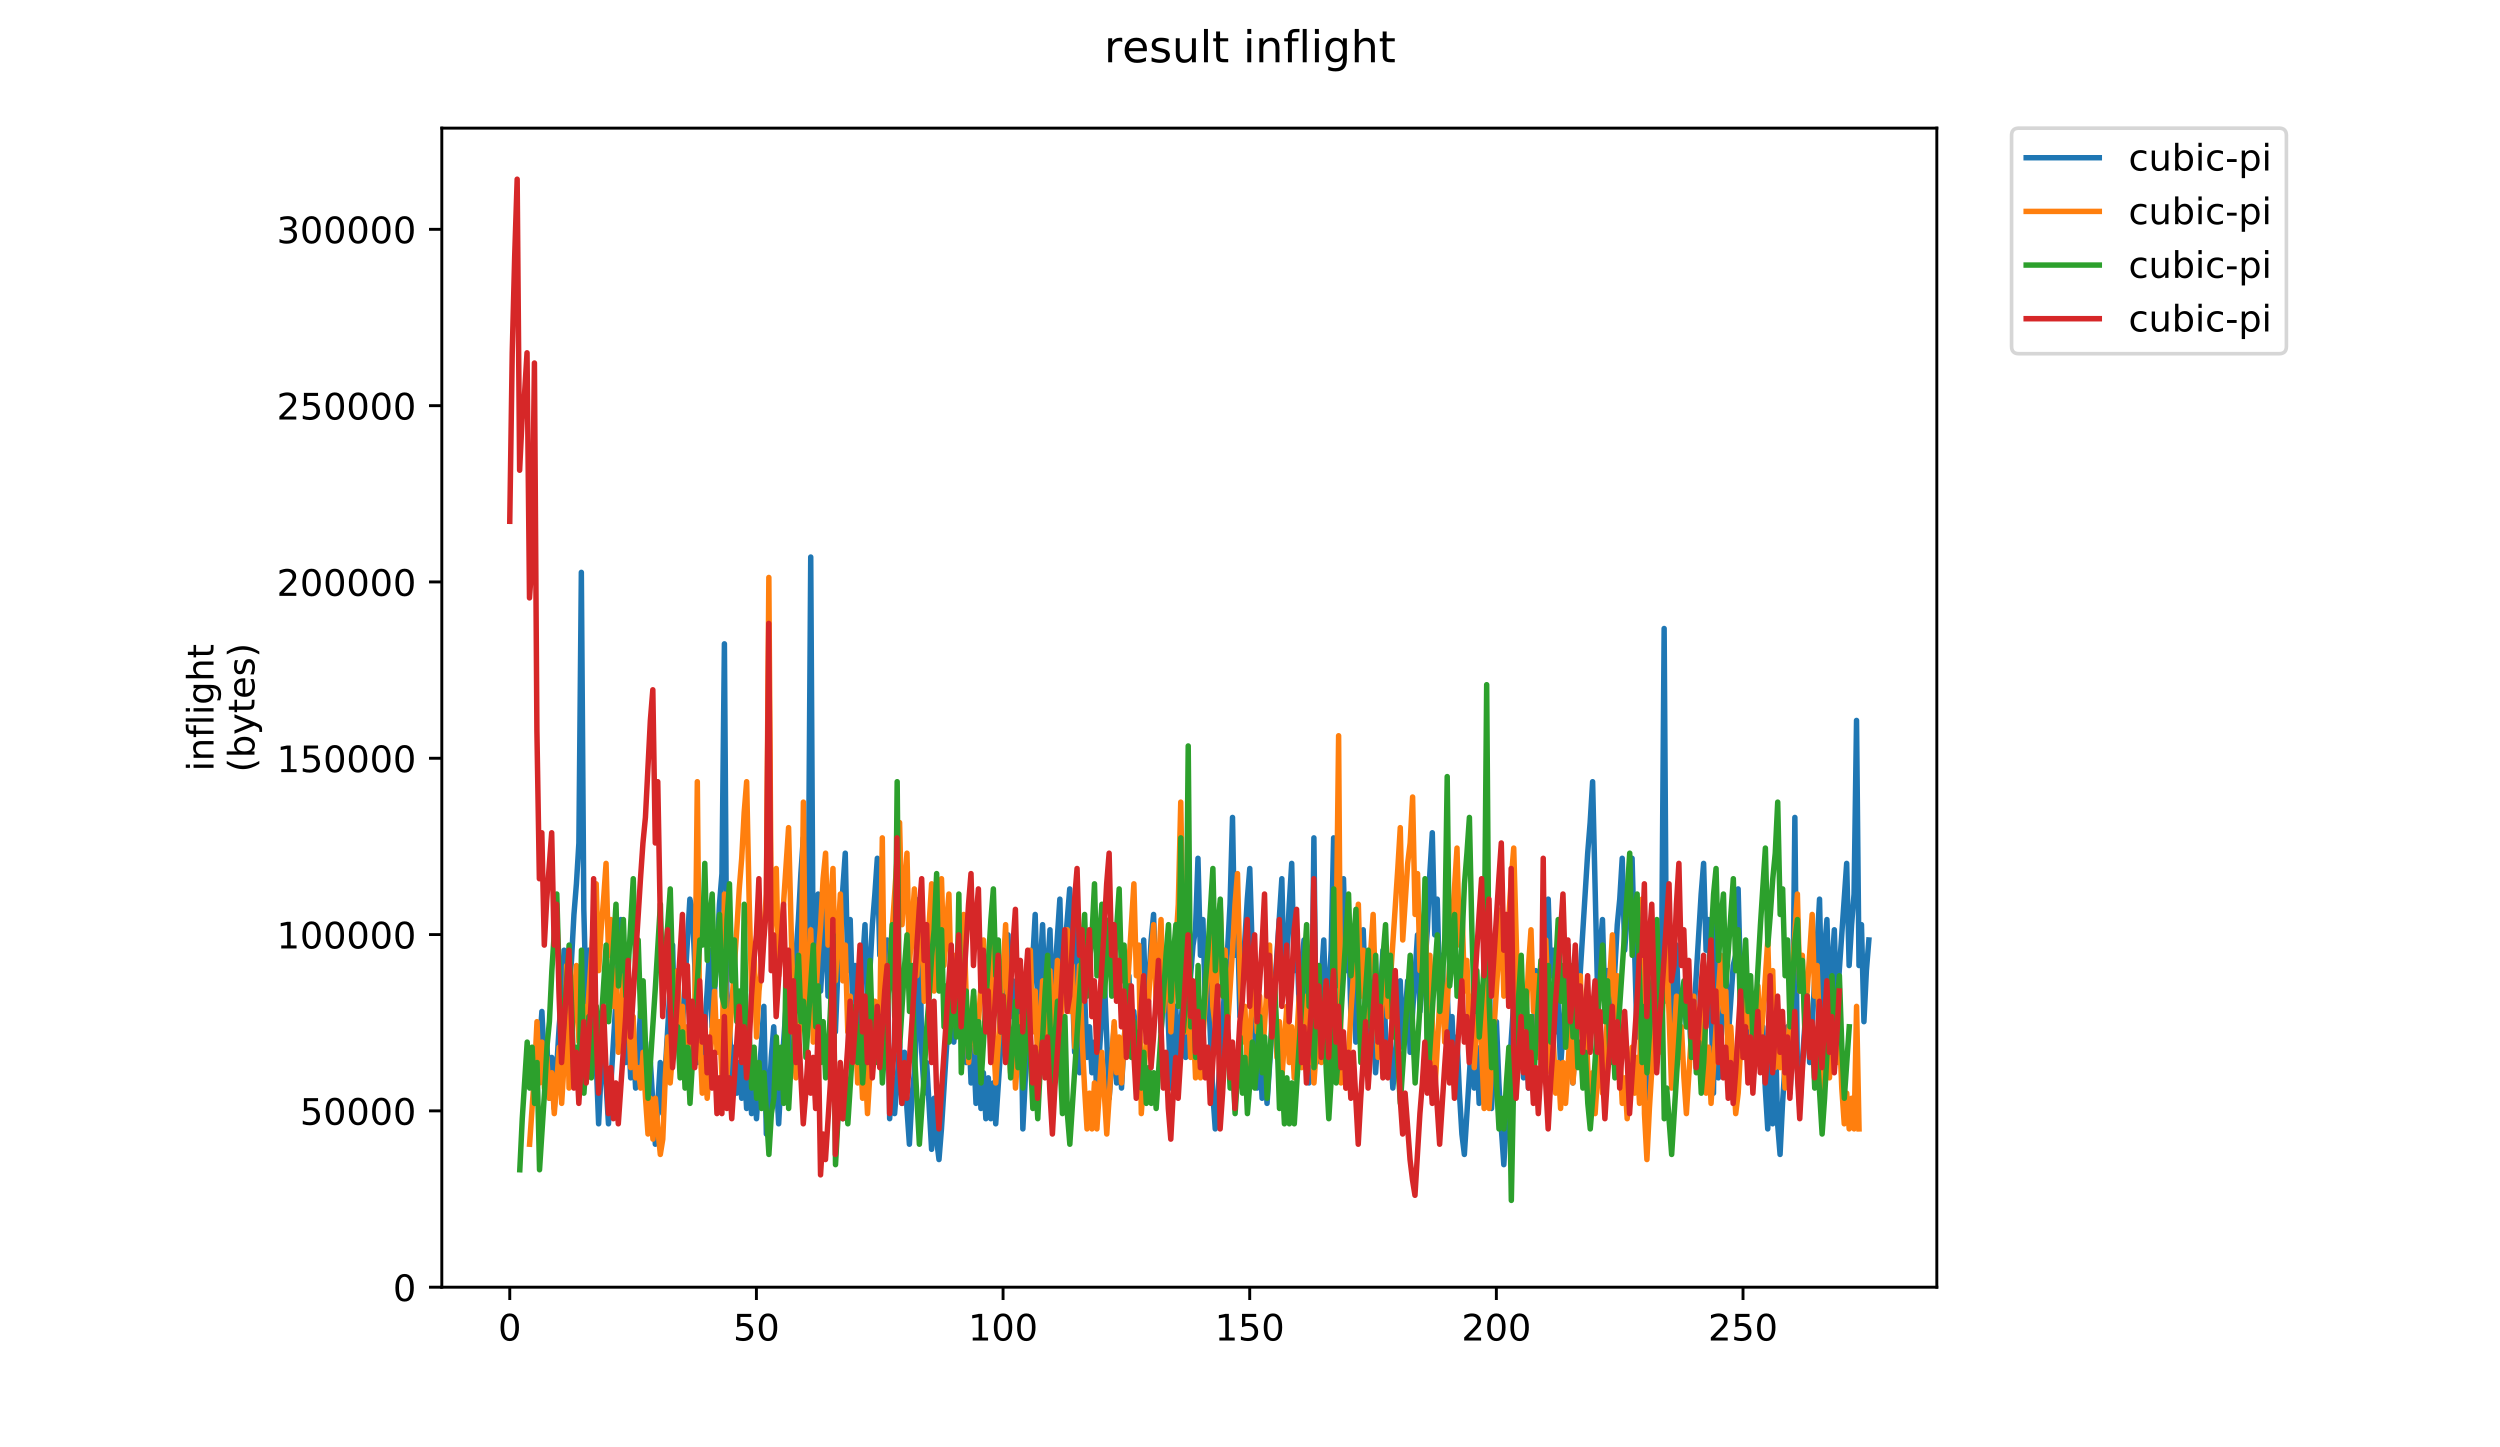 <?xml version="1.0" encoding="utf-8" standalone="no"?>
<!DOCTYPE svg PUBLIC "-//W3C//DTD SVG 1.1//EN"
  "http://www.w3.org/Graphics/SVG/1.1/DTD/svg11.dtd">
<!-- Created with matplotlib (https://matplotlib.org/) -->
<svg height="396pt" version="1.1" viewBox="0 0 684 396" width="684pt" xmlns="http://www.w3.org/2000/svg" xmlns:xlink="http://www.w3.org/1999/xlink">
 <defs>
  <style type="text/css">
*{stroke-linecap:butt;stroke-linejoin:round;}
  </style>
 </defs>
 <g id="figure_1">
  <g id="patch_1">
   <path d="M 0 396 
L 684 396 
L 684 0 
L 0 0 
z
" style="fill:#ffffff;"/>
  </g>
  <g id="axes_1">
   <g id="patch_2">
    <path d="M 120.879 352.174 
L 529.913 352.174 
L 529.913 35.062 
L 120.879 35.062 
z
" style="fill:#ffffff;"/>
   </g>
   <g id="matplotlib.axis_1">
    <g id="xtick_1">
     <g id="line2d_1">
      <defs>
       <path d="M 0 0 
L 0 3.5 
" id="m4c94bb640a" style="stroke:#000000;stroke-width:0.8;"/>
      </defs>
      <g>
       <use style="stroke:#000000;stroke-width:0.8;" x="139.471" xlink:href="#m4c94bb640a" y="352.174"/>
      </g>
     </g>
     <g id="text_1">
      <!-- 0 -->
      <defs>
       <path d="M 31.781 66.406 
Q 24.172 66.406 20.328 58.906 
Q 16.5 51.422 16.5 36.375 
Q 16.5 21.391 20.328 13.891 
Q 24.172 6.391 31.781 6.391 
Q 39.453 6.391 43.281 13.891 
Q 47.125 21.391 47.125 36.375 
Q 47.125 51.422 43.281 58.906 
Q 39.453 66.406 31.781 66.406 
z
M 31.781 74.219 
Q 44.047 74.219 50.516 64.516 
Q 56.984 54.828 56.984 36.375 
Q 56.984 17.969 50.516 8.266 
Q 44.047 -1.422 31.781 -1.422 
Q 19.531 -1.422 13.062 8.266 
Q 6.594 17.969 6.594 36.375 
Q 6.594 54.828 13.062 64.516 
Q 19.531 74.219 31.781 74.219 
z
" id="DejaVuSans-48"/>
      </defs>
      <g transform="translate(136.29 366.773)scale(0.1 -0.1)">
       <use xlink:href="#DejaVuSans-48"/>
      </g>
     </g>
    </g>
    <g id="xtick_2">
     <g id="line2d_2">
      <g>
       <use style="stroke:#000000;stroke-width:0.8;" x="206.955" xlink:href="#m4c94bb640a" y="352.174"/>
      </g>
     </g>
     <g id="text_2">
      <!-- 50 -->
      <defs>
       <path d="M 10.797 72.906 
L 49.516 72.906 
L 49.516 64.594 
L 19.828 64.594 
L 19.828 46.734 
Q 21.969 47.469 24.109 47.828 
Q 26.266 48.188 28.422 48.188 
Q 40.625 48.188 47.75 41.5 
Q 54.891 34.812 54.891 23.391 
Q 54.891 11.625 47.562 5.094 
Q 40.234 -1.422 26.906 -1.422 
Q 22.312 -1.422 17.547 -0.641 
Q 12.797 0.141 7.719 1.703 
L 7.719 11.625 
Q 12.109 9.234 16.797 8.062 
Q 21.484 6.891 26.703 6.891 
Q 35.156 6.891 40.078 11.328 
Q 45.016 15.766 45.016 23.391 
Q 45.016 31 40.078 35.438 
Q 35.156 39.891 26.703 39.891 
Q 22.75 39.891 18.812 39.016 
Q 14.891 38.141 10.797 36.281 
z
" id="DejaVuSans-53"/>
      </defs>
      <g transform="translate(200.592 366.773)scale(0.1 -0.1)">
       <use xlink:href="#DejaVuSans-53"/>
       <use x="63.623" xlink:href="#DejaVuSans-48"/>
      </g>
     </g>
    </g>
    <g id="xtick_3">
     <g id="line2d_3">
      <g>
       <use style="stroke:#000000;stroke-width:0.8;" x="274.438" xlink:href="#m4c94bb640a" y="352.174"/>
      </g>
     </g>
     <g id="text_3">
      <!-- 100 -->
      <defs>
       <path d="M 12.406 8.297 
L 28.516 8.297 
L 28.516 63.922 
L 10.984 60.406 
L 10.984 69.391 
L 28.422 72.906 
L 38.281 72.906 
L 38.281 8.297 
L 54.391 8.297 
L 54.391 0 
L 12.406 0 
z
" id="DejaVuSans-49"/>
      </defs>
      <g transform="translate(264.894 366.773)scale(0.1 -0.1)">
       <use xlink:href="#DejaVuSans-49"/>
       <use x="63.623" xlink:href="#DejaVuSans-48"/>
       <use x="127.246" xlink:href="#DejaVuSans-48"/>
      </g>
     </g>
    </g>
    <g id="xtick_4">
     <g id="line2d_4">
      <g>
       <use style="stroke:#000000;stroke-width:0.8;" x="341.922" xlink:href="#m4c94bb640a" y="352.174"/>
      </g>
     </g>
     <g id="text_4">
      <!-- 150 -->
      <g transform="translate(332.378 366.773)scale(0.1 -0.1)">
       <use xlink:href="#DejaVuSans-49"/>
       <use x="63.623" xlink:href="#DejaVuSans-53"/>
       <use x="127.246" xlink:href="#DejaVuSans-48"/>
      </g>
     </g>
    </g>
    <g id="xtick_5">
     <g id="line2d_5">
      <g>
       <use style="stroke:#000000;stroke-width:0.8;" x="409.405" xlink:href="#m4c94bb640a" y="352.174"/>
      </g>
     </g>
     <g id="text_5">
      <!-- 200 -->
      <defs>
       <path d="M 19.188 8.297 
L 53.609 8.297 
L 53.609 0 
L 7.328 0 
L 7.328 8.297 
Q 12.938 14.109 22.625 23.891 
Q 32.328 33.688 34.812 36.531 
Q 39.547 41.844 41.422 45.531 
Q 43.312 49.219 43.312 52.781 
Q 43.312 58.594 39.234 62.25 
Q 35.156 65.922 28.609 65.922 
Q 23.969 65.922 18.812 64.312 
Q 13.672 62.703 7.812 59.422 
L 7.812 69.391 
Q 13.766 71.781 18.938 73 
Q 24.125 74.219 28.422 74.219 
Q 39.75 74.219 46.484 68.547 
Q 53.219 62.891 53.219 53.422 
Q 53.219 48.922 51.531 44.891 
Q 49.859 40.875 45.406 35.406 
Q 44.188 33.984 37.641 27.219 
Q 31.109 20.453 19.188 8.297 
z
" id="DejaVuSans-50"/>
      </defs>
      <g transform="translate(399.862 366.773)scale(0.1 -0.1)">
       <use xlink:href="#DejaVuSans-50"/>
       <use x="63.623" xlink:href="#DejaVuSans-48"/>
       <use x="127.246" xlink:href="#DejaVuSans-48"/>
      </g>
     </g>
    </g>
    <g id="xtick_6">
     <g id="line2d_6">
      <g>
       <use style="stroke:#000000;stroke-width:0.8;" x="476.889" xlink:href="#m4c94bb640a" y="352.174"/>
      </g>
     </g>
     <g id="text_6">
      <!-- 250 -->
      <g transform="translate(467.345 366.773)scale(0.1 -0.1)">
       <use xlink:href="#DejaVuSans-50"/>
       <use x="63.623" xlink:href="#DejaVuSans-53"/>
       <use x="127.246" xlink:href="#DejaVuSans-48"/>
      </g>
     </g>
    </g>
   </g>
   <g id="matplotlib.axis_2">
    <g id="ytick_1">
     <g id="line2d_7">
      <defs>
       <path d="M 0 0 
L -3.5 0 
" id="m837a25b52f" style="stroke:#000000;stroke-width:0.8;"/>
      </defs>
      <g>
       <use style="stroke:#000000;stroke-width:0.8;" x="120.879" xlink:href="#m837a25b52f" y="352.174"/>
      </g>
     </g>
     <g id="text_7">
      <!-- 0 -->
      <g transform="translate(107.516 355.973)scale(0.1 -0.1)">
       <use xlink:href="#DejaVuSans-48"/>
      </g>
     </g>
    </g>
    <g id="ytick_2">
     <g id="line2d_8">
      <g>
       <use style="stroke:#000000;stroke-width:0.8;" x="120.879" xlink:href="#m837a25b52f" y="303.936"/>
      </g>
     </g>
     <g id="text_8">
      <!-- 50000 -->
      <g transform="translate(82.066 307.736)scale(0.1 -0.1)">
       <use xlink:href="#DejaVuSans-53"/>
       <use x="63.623" xlink:href="#DejaVuSans-48"/>
       <use x="127.246" xlink:href="#DejaVuSans-48"/>
       <use x="190.869" xlink:href="#DejaVuSans-48"/>
       <use x="254.492" xlink:href="#DejaVuSans-48"/>
      </g>
     </g>
    </g>
    <g id="ytick_3">
     <g id="line2d_9">
      <g>
       <use style="stroke:#000000;stroke-width:0.8;" x="120.879" xlink:href="#m837a25b52f" y="255.698"/>
      </g>
     </g>
     <g id="text_9">
      <!-- 100000 -->
      <g transform="translate(75.704 259.498)scale(0.1 -0.1)">
       <use xlink:href="#DejaVuSans-49"/>
       <use x="63.623" xlink:href="#DejaVuSans-48"/>
       <use x="127.246" xlink:href="#DejaVuSans-48"/>
       <use x="190.869" xlink:href="#DejaVuSans-48"/>
       <use x="254.492" xlink:href="#DejaVuSans-48"/>
       <use x="318.115" xlink:href="#DejaVuSans-48"/>
      </g>
     </g>
    </g>
    <g id="ytick_4">
     <g id="line2d_10">
      <g>
       <use style="stroke:#000000;stroke-width:0.8;" x="120.879" xlink:href="#m837a25b52f" y="207.461"/>
      </g>
     </g>
     <g id="text_10">
      <!-- 150000 -->
      <g transform="translate(75.704 211.26)scale(0.1 -0.1)">
       <use xlink:href="#DejaVuSans-49"/>
       <use x="63.623" xlink:href="#DejaVuSans-53"/>
       <use x="127.246" xlink:href="#DejaVuSans-48"/>
       <use x="190.869" xlink:href="#DejaVuSans-48"/>
       <use x="254.492" xlink:href="#DejaVuSans-48"/>
       <use x="318.115" xlink:href="#DejaVuSans-48"/>
      </g>
     </g>
    </g>
    <g id="ytick_5">
     <g id="line2d_11">
      <g>
       <use style="stroke:#000000;stroke-width:0.8;" x="120.879" xlink:href="#m837a25b52f" y="159.223"/>
      </g>
     </g>
     <g id="text_11">
      <!-- 200000 -->
      <g transform="translate(75.704 163.022)scale(0.1 -0.1)">
       <use xlink:href="#DejaVuSans-50"/>
       <use x="63.623" xlink:href="#DejaVuSans-48"/>
       <use x="127.246" xlink:href="#DejaVuSans-48"/>
       <use x="190.869" xlink:href="#DejaVuSans-48"/>
       <use x="254.492" xlink:href="#DejaVuSans-48"/>
       <use x="318.115" xlink:href="#DejaVuSans-48"/>
      </g>
     </g>
    </g>
    <g id="ytick_6">
     <g id="line2d_12">
      <g>
       <use style="stroke:#000000;stroke-width:0.8;" x="120.879" xlink:href="#m837a25b52f" y="110.985"/>
      </g>
     </g>
     <g id="text_12">
      <!-- 250000 -->
      <g transform="translate(75.704 114.784)scale(0.1 -0.1)">
       <use xlink:href="#DejaVuSans-50"/>
       <use x="63.623" xlink:href="#DejaVuSans-53"/>
       <use x="127.246" xlink:href="#DejaVuSans-48"/>
       <use x="190.869" xlink:href="#DejaVuSans-48"/>
       <use x="254.492" xlink:href="#DejaVuSans-48"/>
       <use x="318.115" xlink:href="#DejaVuSans-48"/>
      </g>
     </g>
    </g>
    <g id="ytick_7">
     <g id="line2d_13">
      <g>
       <use style="stroke:#000000;stroke-width:0.8;" x="120.879" xlink:href="#m837a25b52f" y="62.747"/>
      </g>
     </g>
     <g id="text_13">
      <!-- 300000 -->
      <defs>
       <path d="M 40.578 39.312 
Q 47.656 37.797 51.625 33 
Q 55.609 28.219 55.609 21.188 
Q 55.609 10.406 48.188 4.484 
Q 40.766 -1.422 27.094 -1.422 
Q 22.516 -1.422 17.656 -0.516 
Q 12.797 0.391 7.625 2.203 
L 7.625 11.719 
Q 11.719 9.328 16.594 8.109 
Q 21.484 6.891 26.812 6.891 
Q 36.078 6.891 40.938 10.547 
Q 45.797 14.203 45.797 21.188 
Q 45.797 27.641 41.281 31.266 
Q 36.766 34.906 28.719 34.906 
L 20.219 34.906 
L 20.219 43.016 
L 29.109 43.016 
Q 36.375 43.016 40.234 45.922 
Q 44.094 48.828 44.094 54.297 
Q 44.094 59.906 40.109 62.906 
Q 36.141 65.922 28.719 65.922 
Q 24.656 65.922 20.016 65.031 
Q 15.375 64.156 9.812 62.312 
L 9.812 71.094 
Q 15.438 72.656 20.344 73.438 
Q 25.25 74.219 29.594 74.219 
Q 40.828 74.219 47.359 69.109 
Q 53.906 64.016 53.906 55.328 
Q 53.906 49.266 50.438 45.094 
Q 46.969 40.922 40.578 39.312 
z
" id="DejaVuSans-51"/>
      </defs>
      <g transform="translate(75.704 66.546)scale(0.1 -0.1)">
       <use xlink:href="#DejaVuSans-51"/>
       <use x="63.623" xlink:href="#DejaVuSans-48"/>
       <use x="127.246" xlink:href="#DejaVuSans-48"/>
       <use x="190.869" xlink:href="#DejaVuSans-48"/>
       <use x="254.492" xlink:href="#DejaVuSans-48"/>
       <use x="318.115" xlink:href="#DejaVuSans-48"/>
      </g>
     </g>
    </g>
    <g id="text_14">
     <!-- inflight -->
     <defs>
      <path d="M 9.422 54.688 
L 18.406 54.688 
L 18.406 0 
L 9.422 0 
z
M 9.422 75.984 
L 18.406 75.984 
L 18.406 64.594 
L 9.422 64.594 
z
" id="DejaVuSans-105"/>
      <path d="M 54.891 33.016 
L 54.891 0 
L 45.906 0 
L 45.906 32.719 
Q 45.906 40.484 42.875 44.328 
Q 39.844 48.188 33.797 48.188 
Q 26.516 48.188 22.312 43.547 
Q 18.109 38.922 18.109 30.906 
L 18.109 0 
L 9.078 0 
L 9.078 54.688 
L 18.109 54.688 
L 18.109 46.188 
Q 21.344 51.125 25.703 53.562 
Q 30.078 56 35.797 56 
Q 45.219 56 50.047 50.172 
Q 54.891 44.344 54.891 33.016 
z
" id="DejaVuSans-110"/>
      <path d="M 37.109 75.984 
L 37.109 68.5 
L 28.516 68.5 
Q 23.688 68.5 21.797 66.547 
Q 19.922 64.594 19.922 59.516 
L 19.922 54.688 
L 34.719 54.688 
L 34.719 47.703 
L 19.922 47.703 
L 19.922 0 
L 10.891 0 
L 10.891 47.703 
L 2.297 47.703 
L 2.297 54.688 
L 10.891 54.688 
L 10.891 58.5 
Q 10.891 67.625 15.141 71.797 
Q 19.391 75.984 28.609 75.984 
z
" id="DejaVuSans-102"/>
      <path d="M 9.422 75.984 
L 18.406 75.984 
L 18.406 0 
L 9.422 0 
z
" id="DejaVuSans-108"/>
      <path d="M 45.406 27.984 
Q 45.406 37.75 41.375 43.109 
Q 37.359 48.484 30.078 48.484 
Q 22.859 48.484 18.828 43.109 
Q 14.797 37.75 14.797 27.984 
Q 14.797 18.266 18.828 12.891 
Q 22.859 7.516 30.078 7.516 
Q 37.359 7.516 41.375 12.891 
Q 45.406 18.266 45.406 27.984 
z
M 54.391 6.781 
Q 54.391 -7.172 48.188 -13.984 
Q 42 -20.797 29.203 -20.797 
Q 24.469 -20.797 20.266 -20.094 
Q 16.062 -19.391 12.109 -17.922 
L 12.109 -9.188 
Q 16.062 -11.328 19.922 -12.344 
Q 23.781 -13.375 27.781 -13.375 
Q 36.625 -13.375 41.016 -8.766 
Q 45.406 -4.156 45.406 5.172 
L 45.406 9.625 
Q 42.625 4.781 38.281 2.391 
Q 33.938 0 27.875 0 
Q 17.828 0 11.672 7.656 
Q 5.516 15.328 5.516 27.984 
Q 5.516 40.672 11.672 48.328 
Q 17.828 56 27.875 56 
Q 33.938 56 38.281 53.609 
Q 42.625 51.219 45.406 46.391 
L 45.406 54.688 
L 54.391 54.688 
z
" id="DejaVuSans-103"/>
      <path d="M 54.891 33.016 
L 54.891 0 
L 45.906 0 
L 45.906 32.719 
Q 45.906 40.484 42.875 44.328 
Q 39.844 48.188 33.797 48.188 
Q 26.516 48.188 22.312 43.547 
Q 18.109 38.922 18.109 30.906 
L 18.109 0 
L 9.078 0 
L 9.078 75.984 
L 18.109 75.984 
L 18.109 46.188 
Q 21.344 51.125 25.703 53.562 
Q 30.078 56 35.797 56 
Q 45.219 56 50.047 50.172 
Q 54.891 44.344 54.891 33.016 
z
" id="DejaVuSans-104"/>
      <path d="M 18.312 70.219 
L 18.312 54.688 
L 36.812 54.688 
L 36.812 47.703 
L 18.312 47.703 
L 18.312 18.016 
Q 18.312 11.328 20.141 9.422 
Q 21.969 7.516 27.594 7.516 
L 36.812 7.516 
L 36.812 0 
L 27.594 0 
Q 17.188 0 13.234 3.875 
Q 9.281 7.766 9.281 18.016 
L 9.281 47.703 
L 2.688 47.703 
L 2.688 54.688 
L 9.281 54.688 
L 9.281 70.219 
z
" id="DejaVuSans-116"/>
     </defs>
     <g transform="translate(58.426 211.018)rotate(-90)scale(0.1 -0.1)">
      <use xlink:href="#DejaVuSans-105"/>
      <use x="27.783" xlink:href="#DejaVuSans-110"/>
      <use x="91.162" xlink:href="#DejaVuSans-102"/>
      <use x="126.367" xlink:href="#DejaVuSans-108"/>
      <use x="154.15" xlink:href="#DejaVuSans-105"/>
      <use x="181.934" xlink:href="#DejaVuSans-103"/>
      <use x="245.41" xlink:href="#DejaVuSans-104"/>
      <use x="308.789" xlink:href="#DejaVuSans-116"/>
     </g>
     <!-- (bytes) -->
     <defs>
      <path d="M 31 75.875 
Q 24.469 64.656 21.281 53.656 
Q 18.109 42.672 18.109 31.391 
Q 18.109 20.125 21.312 9.062 
Q 24.516 -2 31 -13.188 
L 23.188 -13.188 
Q 15.875 -1.703 12.234 9.375 
Q 8.594 20.453 8.594 31.391 
Q 8.594 42.281 12.203 53.312 
Q 15.828 64.359 23.188 75.875 
z
" id="DejaVuSans-40"/>
      <path d="M 48.688 27.297 
Q 48.688 37.203 44.609 42.844 
Q 40.531 48.484 33.406 48.484 
Q 26.266 48.484 22.188 42.844 
Q 18.109 37.203 18.109 27.297 
Q 18.109 17.391 22.188 11.75 
Q 26.266 6.109 33.406 6.109 
Q 40.531 6.109 44.609 11.75 
Q 48.688 17.391 48.688 27.297 
z
M 18.109 46.391 
Q 20.953 51.266 25.266 53.625 
Q 29.594 56 35.594 56 
Q 45.562 56 51.781 48.094 
Q 58.016 40.188 58.016 27.297 
Q 58.016 14.406 51.781 6.484 
Q 45.562 -1.422 35.594 -1.422 
Q 29.594 -1.422 25.266 0.953 
Q 20.953 3.328 18.109 8.203 
L 18.109 0 
L 9.078 0 
L 9.078 75.984 
L 18.109 75.984 
z
" id="DejaVuSans-98"/>
      <path d="M 32.172 -5.078 
Q 28.375 -14.844 24.75 -17.812 
Q 21.141 -20.797 15.094 -20.797 
L 7.906 -20.797 
L 7.906 -13.281 
L 13.188 -13.281 
Q 16.891 -13.281 18.938 -11.516 
Q 21 -9.766 23.484 -3.219 
L 25.094 0.875 
L 2.984 54.688 
L 12.5 54.688 
L 29.594 11.922 
L 46.688 54.688 
L 56.203 54.688 
z
" id="DejaVuSans-121"/>
      <path d="M 56.203 29.594 
L 56.203 25.203 
L 14.891 25.203 
Q 15.484 15.922 20.484 11.062 
Q 25.484 6.203 34.422 6.203 
Q 39.594 6.203 44.453 7.469 
Q 49.312 8.734 54.109 11.281 
L 54.109 2.781 
Q 49.266 0.734 44.188 -0.344 
Q 39.109 -1.422 33.891 -1.422 
Q 20.797 -1.422 13.156 6.188 
Q 5.516 13.812 5.516 26.812 
Q 5.516 40.234 12.766 48.109 
Q 20.016 56 32.328 56 
Q 43.359 56 49.781 48.891 
Q 56.203 41.797 56.203 29.594 
z
M 47.219 32.234 
Q 47.125 39.594 43.094 43.984 
Q 39.062 48.391 32.422 48.391 
Q 24.906 48.391 20.391 44.141 
Q 15.875 39.891 15.188 32.172 
z
" id="DejaVuSans-101"/>
      <path d="M 44.281 53.078 
L 44.281 44.578 
Q 40.484 46.531 36.375 47.5 
Q 32.281 48.484 27.875 48.484 
Q 21.188 48.484 17.844 46.438 
Q 14.5 44.391 14.5 40.281 
Q 14.5 37.156 16.891 35.375 
Q 19.281 33.594 26.516 31.984 
L 29.594 31.297 
Q 39.156 29.25 43.188 25.516 
Q 47.219 21.781 47.219 15.094 
Q 47.219 7.469 41.188 3.016 
Q 35.156 -1.422 24.609 -1.422 
Q 20.219 -1.422 15.453 -0.562 
Q 10.688 0.297 5.422 2 
L 5.422 11.281 
Q 10.406 8.688 15.234 7.391 
Q 20.062 6.109 24.812 6.109 
Q 31.156 6.109 34.562 8.281 
Q 37.984 10.453 37.984 14.406 
Q 37.984 18.062 35.516 20.016 
Q 33.062 21.969 24.703 23.781 
L 21.578 24.516 
Q 13.234 26.266 9.516 29.906 
Q 5.812 33.547 5.812 39.891 
Q 5.812 47.609 11.281 51.797 
Q 16.75 56 26.812 56 
Q 31.781 56 36.172 55.266 
Q 40.578 54.547 44.281 53.078 
z
" id="DejaVuSans-115"/>
      <path d="M 8.016 75.875 
L 15.828 75.875 
Q 23.141 64.359 26.781 53.312 
Q 30.422 42.281 30.422 31.391 
Q 30.422 20.453 26.781 9.375 
Q 23.141 -1.703 15.828 -13.188 
L 8.016 -13.188 
Q 14.5 -2 17.703 9.062 
Q 20.906 20.125 20.906 31.391 
Q 20.906 42.672 17.703 53.656 
Q 14.5 64.656 8.016 75.875 
z
" id="DejaVuSans-41"/>
     </defs>
     <g transform="translate(69.624 211.295)rotate(-90)scale(0.1 -0.1)">
      <use xlink:href="#DejaVuSans-40"/>
      <use x="39.014" xlink:href="#DejaVuSans-98"/>
      <use x="102.49" xlink:href="#DejaVuSans-121"/>
      <use x="161.67" xlink:href="#DejaVuSans-116"/>
      <use x="200.879" xlink:href="#DejaVuSans-101"/>
      <use x="262.402" xlink:href="#DejaVuSans-115"/>
      <use x="314.502" xlink:href="#DejaVuSans-41"/>
     </g>
    </g>
   </g>
   <g id="line2d_14">
    <path clip-path="url(#p9a8de60829)" d="M 147.584 286.517 
L 148.259 276.738 
L 148.934 290.708 
L 149.608 285.12 
L 150.283 300.486 
L 150.958 289.311 
L 151.633 303.28 
L 152.983 280.929 
L 153.657 272.547 
L 154.332 259.974 
L 155.007 282.326 
L 155.682 271.15 
L 156.357 262.768 
L 157.032 250.196 
L 157.706 241.814 
L 158.381 230.638 
L 159.056 156.599 
L 159.731 248.799 
L 160.406 275.341 
L 161.081 259.974 
L 161.755 283.723 
L 162.43 272.547 
L 163.78 307.471 
L 164.455 293.502 
L 165.13 282.326 
L 165.805 296.295 
L 166.479 307.471 
L 169.854 251.592 
L 170.528 275.341 
L 171.203 290.708 
L 171.878 279.532 
L 172.553 294.898 
L 173.228 285.12 
L 173.903 297.692 
L 175.252 276.738 
L 175.927 293.502 
L 176.602 285.12 
L 177.277 299.089 
L 177.952 290.708 
L 179.301 313.059 
L 180.651 290.708 
L 181.326 304.677 
L 184.025 258.577 
L 184.7 286.517 
L 185.375 272.547 
L 186.05 292.105 
L 188.749 246.005 
L 189.424 248.799 
L 190.099 264.165 
L 190.773 290.708 
L 191.448 276.738 
L 192.123 292.105 
L 193.473 271.15 
L 194.148 259.974 
L 194.822 280.929 
L 196.172 261.371 
L 196.847 247.402 
L 197.522 239.02 
L 198.197 176.156 
L 198.871 271.15 
L 199.546 279.532 
L 200.221 296.295 
L 200.896 286.517 
L 201.571 299.089 
L 202.246 290.708 
L 202.92 300.486 
L 203.595 290.708 
L 204.27 303.28 
L 204.945 292.105 
L 205.62 304.677 
L 206.295 294.898 
L 206.97 306.074 
L 208.994 275.341 
L 209.669 310.265 
L 210.344 301.883 
L 211.019 289.311 
L 211.693 280.929 
L 213.043 307.471 
L 213.718 294.898 
L 215.068 275.341 
L 215.742 292.105 
L 216.417 285.12 
L 217.767 261.371 
L 218.442 251.592 
L 219.117 239.02 
L 219.791 229.241 
L 220.466 261.371 
L 221.141 248.799 
L 221.816 152.408 
L 222.491 266.959 
L 223.166 257.18 
L 223.84 244.608 
L 224.515 271.15 
L 225.865 248.799 
L 226.54 272.547 
L 227.889 254.386 
L 228.564 282.326 
L 229.239 265.562 
L 229.914 257.18 
L 230.589 243.211 
L 231.264 233.432 
L 231.938 265.562 
L 232.613 251.592 
L 233.288 275.341 
L 233.963 264.165 
L 234.638 285.12 
L 236.662 252.989 
L 237.337 275.341 
L 238.012 265.562 
L 238.687 252.989 
L 239.362 244.608 
L 240.036 234.829 
L 240.711 261.371 
L 241.386 250.196 
L 242.061 273.944 
L 242.736 257.18 
L 243.411 306.074 
L 244.085 294.898 
L 244.76 304.677 
L 245.435 296.295 
L 246.11 285.12 
L 246.785 301.883 
L 247.46 287.914 
L 248.134 303.28 
L 248.809 313.059 
L 249.484 300.486 
L 250.159 293.502 
L 250.834 280.929 
L 251.509 246.005 
L 252.184 287.914 
L 252.858 299.089 
L 253.533 290.708 
L 254.883 314.456 
L 255.558 300.486 
L 256.233 311.662 
L 256.907 317.25 
L 257.582 308.868 
L 260.282 265.562 
L 260.956 285.12 
L 261.631 276.738 
L 262.306 265.562 
L 262.981 283.723 
L 263.656 275.341 
L 264.331 290.708 
L 265.005 279.532 
L 265.68 296.295 
L 266.355 286.517 
L 267.03 301.883 
L 267.705 287.914 
L 268.38 303.28 
L 269.054 293.502 
L 269.729 306.074 
L 270.404 294.898 
L 271.079 306.074 
L 271.754 296.295 
L 272.429 307.471 
L 274.453 276.738 
L 275.803 255.783 
L 276.478 278.135 
L 277.152 268.356 
L 277.827 287.914 
L 279.177 266.959 
L 279.852 308.868 
L 280.527 294.898 
L 281.876 275.341 
L 283.226 250.196 
L 283.901 275.341 
L 284.576 265.562 
L 285.25 252.989 
L 285.925 273.944 
L 286.6 265.562 
L 287.275 254.386 
L 287.95 276.738 
L 289.974 246.005 
L 290.649 271.15 
L 291.324 259.974 
L 292.674 243.211 
L 293.348 268.356 
L 294.023 287.914 
L 294.698 247.402 
L 295.373 293.502 
L 296.723 271.15 
L 297.398 289.311 
L 298.072 280.929 
L 298.747 293.502 
L 299.422 285.12 
L 300.097 299.089 
L 302.121 266.959 
L 303.471 300.486 
L 304.821 280.929 
L 305.496 296.295 
L 306.17 285.12 
L 306.845 297.692 
L 307.52 285.12 
L 308.195 276.738 
L 308.87 266.959 
L 309.545 285.12 
L 310.219 276.738 
L 310.894 293.502 
L 311.569 280.929 
L 312.244 271.15 
L 312.919 257.18 
L 313.594 279.532 
L 314.268 269.753 
L 314.943 257.18 
L 315.618 250.196 
L 316.293 271.15 
L 316.968 261.371 
L 317.643 282.326 
L 318.992 262.768 
L 320.342 297.692 
L 321.017 285.12 
L 321.692 275.341 
L 322.366 292.105 
L 323.716 271.15 
L 324.391 289.311 
L 325.066 280.929 
L 325.741 266.959 
L 326.415 258.577 
L 327.09 254.386 
L 327.765 234.829 
L 328.44 261.371 
L 329.115 251.592 
L 329.79 275.341 
L 330.464 266.959 
L 331.814 299.089 
L 332.489 308.868 
L 333.164 300.486 
L 335.188 268.356 
L 335.863 259.974 
L 336.538 247.402 
L 337.213 223.653 
L 337.888 261.371 
L 338.563 251.592 
L 339.237 278.135 
L 340.587 257.18 
L 341.262 246.005 
L 341.937 237.623 
L 343.286 282.326 
L 343.961 297.692 
L 344.636 286.517 
L 345.311 300.486 
L 345.986 290.708 
L 346.661 301.883 
L 349.36 261.371 
L 350.71 240.417 
L 351.384 271.15 
L 352.059 261.371 
L 352.734 247.402 
L 353.409 236.226 
L 354.084 265.562 
L 354.759 254.386 
L 355.433 275.341 
L 356.108 264.165 
L 356.783 257.18 
L 357.458 279.532 
L 358.133 296.295 
L 358.808 287.914 
L 359.482 229.241 
L 360.157 290.708 
L 362.182 257.18 
L 362.857 279.532 
L 363.531 271.15 
L 364.206 259.974 
L 364.881 229.241 
L 365.556 269.753 
L 366.231 262.768 
L 366.906 250.196 
L 367.58 240.417 
L 368.255 265.562 
L 368.93 251.592 
L 369.605 278.135 
L 370.28 265.562 
L 370.955 285.12 
L 372.979 254.386 
L 373.654 273.944 
L 374.329 266.959 
L 375.004 287.914 
L 375.678 278.135 
L 376.353 293.502 
L 377.028 283.723 
L 378.378 259.974 
L 379.053 282.326 
L 379.727 293.502 
L 380.402 285.12 
L 381.077 297.692 
L 381.752 290.708 
L 383.102 268.356 
L 383.777 286.517 
L 385.126 268.356 
L 385.801 287.914 
L 387.826 255.783 
L 388.5 276.738 
L 389.175 268.356 
L 389.85 264.165 
L 390.525 254.386 
L 391.2 239.02 
L 391.875 227.844 
L 392.549 255.783 
L 393.224 246.005 
L 393.899 271.15 
L 394.574 261.371 
L 395.249 280.929 
L 395.924 269.753 
L 396.598 289.311 
L 397.273 278.135 
L 397.948 293.502 
L 398.623 283.723 
L 399.298 299.089 
L 399.973 310.265 
L 400.647 315.853 
L 402.672 283.723 
L 403.347 297.692 
L 404.022 286.517 
L 404.696 301.883 
L 405.371 289.311 
L 406.046 280.929 
L 406.721 271.15 
L 407.396 257.18 
L 408.071 303.28 
L 409.42 279.532 
L 410.095 296.295 
L 410.77 308.868 
L 411.445 318.647 
L 412.794 294.898 
L 414.819 264.165 
L 415.494 283.723 
L 416.169 273.944 
L 416.843 294.898 
L 417.518 280.929 
L 418.193 297.692 
L 418.868 287.914 
L 419.543 285.12 
L 420.218 265.562 
L 420.892 287.914 
L 422.242 264.165 
L 423.592 246.005 
L 424.267 266.959 
L 424.942 259.974 
L 425.616 282.326 
L 426.291 273.944 
L 426.966 292.105 
L 427.641 282.326 
L 428.991 258.577 
L 429.665 280.929 
L 430.34 296.295 
L 431.015 285.12 
L 431.69 276.738 
L 434.389 233.432 
L 435.064 225.05 
L 435.739 213.874 
L 437.089 271.15 
L 437.763 259.974 
L 438.438 251.592 
L 439.113 275.341 
L 439.788 265.562 
L 440.463 286.517 
L 441.812 265.562 
L 442.487 252.989 
L 443.162 246.005 
L 443.837 234.829 
L 444.512 259.974 
L 445.861 241.814 
L 446.536 234.829 
L 447.886 283.723 
L 448.561 273.944 
L 449.236 254.386 
L 449.91 280.929 
L 450.585 300.486 
L 451.935 276.738 
L 452.61 292.105 
L 453.285 280.929 
L 453.959 272.547 
L 454.634 259.974 
L 455.309 171.965 
L 455.984 273.944 
L 456.659 264.165 
L 457.334 285.12 
L 458.008 273.944 
L 458.683 258.577 
L 459.358 280.929 
L 460.033 272.547 
L 460.708 271.15 
L 461.383 280.929 
L 462.057 271.15 
L 462.732 289.311 
L 465.432 244.608 
L 466.106 236.226 
L 466.781 259.974 
L 467.456 251.592 
L 468.806 299.089 
L 469.481 247.402 
L 470.156 294.898 
L 472.18 265.562 
L 472.855 283.723 
L 474.205 264.165 
L 474.879 261.371 
L 475.554 243.211 
L 476.229 269.753 
L 476.904 285.12 
L 477.579 276.738 
L 478.254 292.105 
L 478.928 280.929 
L 479.603 296.295 
L 480.953 273.944 
L 481.628 290.708 
L 482.303 280.929 
L 482.977 297.692 
L 483.652 308.868 
L 484.327 285.12 
L 485.002 307.471 
L 485.677 279.532 
L 486.352 307.471 
L 487.026 315.853 
L 487.701 301.883 
L 489.051 280.929 
L 489.726 299.089 
L 490.401 286.517 
L 491.075 223.653 
L 491.75 292.105 
L 492.425 303.28 
L 493.1 290.708 
L 493.775 280.929 
L 494.45 275.341 
L 495.124 290.708 
L 495.799 280.929 
L 496.474 268.356 
L 497.149 258.577 
L 497.824 246.005 
L 498.499 276.738 
L 499.173 259.974 
L 499.848 251.592 
L 500.523 275.341 
L 501.873 254.386 
L 502.548 278.135 
L 503.222 265.562 
L 505.247 236.226 
L 505.922 264.165 
L 506.597 252.989 
L 507.271 244.608 
L 507.946 197.111 
L 508.621 264.165 
L 509.296 252.989 
L 509.971 279.532 
L 510.646 265.562 
L 511.32 257.18 
L 511.32 257.18 
" style="fill:none;stroke:#1f77b4;stroke-linecap:square;stroke-width:1.5;"/>
   </g>
   <g id="line2d_15">
    <path clip-path="url(#p9a8de60829)" d="M 144.897 313.059 
L 146.246 293.502 
L 146.921 279.532 
L 147.596 296.295 
L 148.271 285.12 
L 148.946 297.692 
L 149.621 289.311 
L 150.295 300.486 
L 150.97 293.502 
L 151.645 304.677 
L 152.32 296.295 
L 152.995 286.517 
L 153.67 301.883 
L 154.344 290.708 
L 155.019 264.165 
L 155.694 297.692 
L 157.044 273.944 
L 157.719 264.165 
L 158.393 285.12 
L 159.068 275.341 
L 159.743 275.341 
L 160.418 282.326 
L 163.117 241.814 
L 163.792 265.562 
L 164.467 254.386 
L 165.142 246.005 
L 165.817 236.226 
L 166.491 261.371 
L 167.166 251.592 
L 167.841 275.341 
L 168.516 265.562 
L 169.191 287.914 
L 170.541 266.959 
L 171.215 283.723 
L 171.89 273.944 
L 172.565 292.105 
L 173.24 278.135 
L 173.915 294.898 
L 174.59 292.105 
L 175.264 297.692 
L 175.939 287.914 
L 176.614 300.486 
L 177.289 310.265 
L 177.964 300.486 
L 178.639 311.662 
L 179.313 300.486 
L 179.988 308.868 
L 180.663 315.853 
L 181.338 311.662 
L 182.013 294.898 
L 182.688 283.723 
L 183.362 296.295 
L 184.037 287.914 
L 185.387 265.562 
L 186.062 285.12 
L 186.737 275.341 
L 187.411 293.502 
L 188.086 280.929 
L 188.761 296.295 
L 190.111 275.341 
L 190.786 213.874 
L 191.46 283.723 
L 192.135 299.089 
L 192.81 289.311 
L 193.485 300.486 
L 194.16 292.105 
L 195.509 271.15 
L 196.184 287.914 
L 196.859 279.532 
L 197.534 294.898 
L 198.209 244.608 
L 198.884 294.898 
L 201.583 254.386 
L 202.258 243.211 
L 202.933 234.829 
L 203.607 222.256 
L 204.282 213.874 
L 204.957 246.005 
L 205.632 271.15 
L 206.307 259.974 
L 206.982 283.723 
L 207.656 271.15 
L 208.331 264.165 
L 209.681 244.608 
L 210.356 157.996 
L 211.031 255.783 
L 211.706 247.402 
L 212.38 237.623 
L 213.055 266.959 
L 215.755 226.447 
L 217.104 279.532 
L 217.779 294.898 
L 219.129 275.341 
L 219.804 219.462 
L 220.478 283.723 
L 221.153 273.944 
L 221.828 254.386 
L 222.503 285.12 
L 223.853 261.371 
L 224.527 252.989 
L 225.202 240.417 
L 225.877 233.432 
L 226.552 258.577 
L 227.902 237.623 
L 228.576 268.356 
L 229.926 244.608 
L 230.601 268.356 
L 231.276 258.577 
L 231.951 282.326 
L 232.625 272.547 
L 233.3 289.311 
L 233.975 279.532 
L 234.65 296.295 
L 235.325 286.517 
L 236 300.486 
L 236.674 290.708 
L 237.349 304.677 
L 238.699 282.326 
L 239.374 273.944 
L 240.049 289.311 
L 240.723 279.532 
L 241.398 229.241 
L 242.073 286.517 
L 242.748 276.738 
L 243.423 264.165 
L 246.122 225.05 
L 246.797 252.989 
L 248.147 233.432 
L 248.821 264.165 
L 250.171 243.211 
L 250.846 266.959 
L 251.521 255.783 
L 252.196 250.196 
L 252.87 273.944 
L 254.895 241.814 
L 255.57 271.15 
L 256.245 255.783 
L 256.92 248.799 
L 257.594 240.417 
L 258.269 264.165 
L 258.944 252.989 
L 259.619 244.608 
L 260.294 271.15 
L 260.969 261.371 
L 261.643 280.929 
L 263.668 250.196 
L 264.343 272.547 
L 265.018 290.708 
L 265.692 282.326 
L 266.367 272.547 
L 267.042 287.914 
L 267.717 279.532 
L 268.392 269.753 
L 269.067 257.18 
L 269.741 278.135 
L 271.091 258.577 
L 271.766 283.723 
L 272.441 296.295 
L 273.79 275.341 
L 274.465 265.562 
L 275.14 252.989 
L 275.815 276.738 
L 276.49 293.502 
L 277.165 282.326 
L 277.839 297.692 
L 279.189 278.135 
L 279.864 294.898 
L 280.539 280.929 
L 281.888 259.974 
L 282.563 282.326 
L 283.238 271.15 
L 283.913 290.708 
L 284.588 280.929 
L 285.263 268.356 
L 285.937 286.517 
L 286.612 273.944 
L 287.287 265.562 
L 287.962 286.517 
L 289.312 262.768 
L 289.986 283.723 
L 292.011 254.386 
L 292.686 276.738 
L 293.361 264.165 
L 294.035 286.517 
L 295.385 264.165 
L 296.06 283.723 
L 296.735 297.692 
L 297.41 308.868 
L 298.084 299.089 
L 298.759 308.868 
L 299.434 296.295 
L 300.109 308.868 
L 301.459 287.914 
L 302.808 310.265 
L 304.833 279.532 
L 305.508 293.502 
L 306.183 283.723 
L 306.857 296.295 
L 310.232 241.814 
L 310.906 266.959 
L 311.581 258.577 
L 312.256 304.677 
L 313.606 285.12 
L 314.955 261.371 
L 315.63 252.989 
L 316.305 273.944 
L 316.98 264.165 
L 317.655 251.592 
L 318.33 276.738 
L 319.679 258.577 
L 320.354 282.326 
L 321.704 258.577 
L 322.379 247.402 
L 323.053 219.462 
L 323.728 258.577 
L 324.403 282.326 
L 325.078 271.15 
L 325.753 289.311 
L 326.428 278.135 
L 327.102 294.898 
L 327.777 283.723 
L 328.452 294.898 
L 330.477 262.768 
L 331.151 252.989 
L 331.826 275.341 
L 332.501 280.929 
L 333.176 255.783 
L 333.851 247.402 
L 334.526 269.753 
L 335.2 259.974 
L 335.875 280.929 
L 337.225 259.974 
L 337.9 247.402 
L 338.575 239.02 
L 339.249 265.562 
L 339.924 285.12 
L 340.599 275.341 
L 341.274 292.105 
L 341.949 283.723 
L 342.624 272.547 
L 343.299 265.562 
L 343.973 282.326 
L 344.648 272.547 
L 345.323 290.708 
L 346.673 269.753 
L 347.348 258.577 
L 348.022 280.929 
L 348.697 269.753 
L 349.372 289.311 
L 350.047 279.532 
L 350.722 294.898 
L 352.071 275.341 
L 352.746 290.708 
L 353.421 280.929 
L 354.096 294.898 
L 354.771 285.12 
L 355.446 272.547 
L 356.12 292.105 
L 357.47 272.547 
L 358.145 290.708 
L 358.82 279.532 
L 359.495 296.295 
L 360.844 276.738 
L 361.519 290.708 
L 362.194 282.326 
L 362.869 269.753 
L 363.544 293.502 
L 364.218 280.929 
L 364.893 271.15 
L 365.568 258.577 
L 366.243 201.302 
L 366.918 296.295 
L 367.593 287.914 
L 368.267 297.692 
L 368.942 289.311 
L 369.617 276.738 
L 371.642 247.402 
L 372.316 272.547 
L 372.991 259.974 
L 373.666 280.929 
L 375.691 250.196 
L 376.365 272.547 
L 377.04 289.311 
L 377.715 280.929 
L 379.065 259.974 
L 379.74 278.135 
L 382.439 237.623 
L 383.114 226.447 
L 383.789 257.18 
L 385.138 236.226 
L 385.813 230.638 
L 386.488 218.065 
L 387.163 250.196 
L 387.838 239.02 
L 388.513 265.562 
L 389.187 254.386 
L 389.862 248.799 
L 390.537 271.15 
L 391.212 261.371 
L 392.562 299.089 
L 393.911 273.944 
L 394.586 264.165 
L 395.261 285.12 
L 396.611 264.165 
L 398.635 232.035 
L 399.31 258.577 
L 399.985 247.402 
L 400.66 271.15 
L 401.334 262.768 
L 402.009 280.929 
L 402.684 272.547 
L 403.359 292.105 
L 404.034 279.532 
L 404.709 271.15 
L 406.058 303.28 
L 406.733 244.608 
L 407.408 303.28 
L 410.782 248.799 
L 411.457 272.547 
L 413.481 240.417 
L 414.156 232.035 
L 415.506 280.929 
L 416.181 272.547 
L 416.856 289.311 
L 417.53 278.135 
L 418.205 264.165 
L 418.88 254.386 
L 419.555 276.738 
L 420.23 266.959 
L 420.905 289.311 
L 421.579 276.738 
L 422.254 268.356 
L 422.929 257.18 
L 424.279 293.502 
L 424.954 283.723 
L 425.628 299.089 
L 426.303 290.708 
L 426.978 303.28 
L 427.653 290.708 
L 428.328 301.883 
L 429.003 292.105 
L 429.677 279.532 
L 430.352 296.295 
L 431.027 287.914 
L 432.377 266.959 
L 433.052 285.12 
L 433.727 273.944 
L 434.401 292.105 
L 435.076 303.28 
L 435.751 293.502 
L 436.426 304.677 
L 437.776 283.723 
L 438.45 299.089 
L 439.8 278.135 
L 441.15 255.783 
L 441.825 278.135 
L 442.499 266.959 
L 443.174 287.914 
L 443.849 301.883 
L 444.524 294.898 
L 445.199 306.074 
L 446.548 286.517 
L 447.223 299.089 
L 447.898 289.311 
L 448.573 301.883 
L 449.248 246.005 
L 449.923 304.677 
L 450.597 317.25 
L 451.272 303.28 
L 453.297 271.15 
L 453.972 287.914 
L 454.646 279.532 
L 455.996 258.577 
L 457.346 297.692 
L 458.021 283.723 
L 458.695 272.547 
L 459.37 289.311 
L 460.045 280.929 
L 460.72 294.898 
L 461.395 304.677 
L 463.419 272.547 
L 464.094 289.311 
L 464.769 278.135 
L 465.444 296.295 
L 466.119 272.547 
L 466.793 299.089 
L 467.468 286.517 
L 468.143 301.883 
L 470.842 261.371 
L 471.517 276.738 
L 472.192 271.15 
L 472.867 290.708 
L 473.542 280.929 
L 474.892 304.677 
L 475.566 299.089 
L 476.241 286.517 
L 477.591 266.959 
L 478.266 280.929 
L 478.941 272.547 
L 479.615 292.105 
L 480.29 282.326 
L 480.965 269.753 
L 481.64 285.12 
L 482.315 278.135 
L 483.664 257.18 
L 484.339 282.326 
L 485.014 265.562 
L 485.689 292.105 
L 486.364 280.929 
L 487.039 292.105 
L 487.713 282.326 
L 488.388 297.692 
L 489.738 278.135 
L 490.413 265.562 
L 491.762 244.608 
L 492.437 271.15 
L 493.112 261.371 
L 493.787 278.135 
L 494.462 271.15 
L 495.811 250.196 
L 496.486 272.547 
L 497.161 264.165 
L 498.511 300.486 
L 499.86 276.738 
L 500.535 294.898 
L 501.885 275.341 
L 502.56 290.708 
L 503.235 280.929 
L 503.909 297.692 
L 504.584 307.471 
L 505.259 299.089 
L 505.934 308.868 
L 506.609 300.486 
L 507.284 308.868 
L 507.958 275.341 
L 508.633 308.868 
L 508.633 308.868 
" style="fill:none;stroke:#ff7f0e;stroke-linecap:square;stroke-width:1.5;"/>
   </g>
   <g id="line2d_16">
    <path clip-path="url(#p9a8de60829)" d="M 142.216 320.044 
L 142.891 306.074 
L 144.241 285.12 
L 144.916 297.692 
L 145.59 286.517 
L 146.265 301.883 
L 146.94 290.708 
L 147.615 320.044 
L 148.965 299.089 
L 149.639 286.517 
L 150.314 279.532 
L 150.989 265.562 
L 152.339 244.608 
L 153.014 268.356 
L 153.689 287.914 
L 155.713 258.577 
L 156.388 275.341 
L 157.063 296.295 
L 157.738 286.517 
L 158.412 299.089 
L 159.087 259.974 
L 159.762 299.089 
L 161.112 278.135 
L 161.787 294.898 
L 162.461 283.723 
L 163.136 275.341 
L 163.811 290.708 
L 165.836 258.577 
L 166.51 279.532 
L 167.86 258.577 
L 168.535 247.402 
L 169.21 269.753 
L 170.559 251.592 
L 171.234 272.547 
L 171.909 264.165 
L 173.259 240.417 
L 173.934 265.562 
L 174.608 257.18 
L 175.283 278.135 
L 175.958 268.356 
L 176.633 286.517 
L 177.308 300.486 
L 179.332 269.753 
L 180.682 247.402 
L 181.357 273.944 
L 182.032 261.371 
L 182.706 252.989 
L 183.381 243.211 
L 184.056 268.356 
L 184.731 286.517 
L 185.406 280.929 
L 186.081 294.898 
L 186.755 282.326 
L 187.43 297.692 
L 188.105 286.517 
L 188.78 301.883 
L 191.479 257.18 
L 192.154 258.577 
L 192.829 236.226 
L 193.504 262.768 
L 194.179 251.592 
L 194.853 244.608 
L 195.528 269.753 
L 196.203 261.371 
L 196.878 250.196 
L 197.553 272.547 
L 198.228 275.341 
L 198.903 251.592 
L 199.577 241.814 
L 200.252 268.356 
L 200.927 257.18 
L 201.602 279.532 
L 202.277 271.15 
L 202.952 286.517 
L 203.626 247.402 
L 204.301 292.105 
L 204.976 282.326 
L 205.651 297.692 
L 206.326 286.517 
L 207.001 300.486 
L 207.675 290.708 
L 208.35 303.28 
L 209.025 293.502 
L 210.375 315.853 
L 211.05 304.677 
L 211.724 300.486 
L 212.399 283.723 
L 213.074 297.692 
L 213.749 286.517 
L 214.424 301.883 
L 215.099 261.371 
L 215.773 303.28 
L 216.448 290.708 
L 217.123 287.914 
L 217.798 271.15 
L 218.473 261.371 
L 219.148 279.532 
L 219.822 273.944 
L 220.497 289.311 
L 222.522 258.577 
L 223.197 280.929 
L 223.871 269.753 
L 224.546 290.708 
L 225.221 279.532 
L 225.896 294.898 
L 226.571 289.311 
L 227.246 275.341 
L 227.92 255.783 
L 228.595 318.647 
L 229.27 306.074 
L 229.945 301.883 
L 230.62 306.074 
L 231.295 294.898 
L 231.969 307.471 
L 233.994 275.341 
L 234.669 290.708 
L 235.344 280.929 
L 236.018 296.295 
L 238.043 262.768 
L 238.718 283.723 
L 239.393 279.532 
L 240.068 290.708 
L 240.742 278.135 
L 241.417 296.295 
L 243.442 265.562 
L 244.117 252.989 
L 244.791 278.135 
L 245.466 213.874 
L 246.141 286.517 
L 247.491 264.165 
L 248.166 255.783 
L 248.84 276.738 
L 249.515 264.165 
L 250.19 287.914 
L 251.54 313.059 
L 252.889 293.502 
L 253.564 280.929 
L 254.239 272.547 
L 254.914 261.371 
L 255.589 254.386 
L 256.264 239.02 
L 256.938 271.15 
L 257.613 254.386 
L 258.288 280.929 
L 258.963 269.753 
L 259.638 285.12 
L 260.313 278.135 
L 260.987 268.356 
L 261.662 283.723 
L 262.337 244.608 
L 263.012 293.502 
L 263.687 280.929 
L 264.362 271.15 
L 265.036 289.311 
L 265.711 280.929 
L 266.386 271.15 
L 267.061 287.914 
L 267.736 279.532 
L 268.411 296.295 
L 271.11 251.592 
L 271.785 243.211 
L 272.46 266.959 
L 273.134 257.18 
L 273.809 282.326 
L 274.484 272.547 
L 275.159 287.914 
L 275.834 279.532 
L 276.509 294.898 
L 277.858 273.944 
L 278.533 292.105 
L 279.208 280.929 
L 279.883 297.692 
L 280.558 283.723 
L 281.232 273.944 
L 282.582 303.28 
L 283.257 293.502 
L 283.932 306.074 
L 284.607 292.105 
L 285.282 283.723 
L 285.956 271.15 
L 286.631 261.371 
L 287.306 280.929 
L 287.981 296.295 
L 288.656 283.723 
L 289.331 273.944 
L 290.68 304.677 
L 291.355 278.135 
L 292.03 304.677 
L 292.705 313.059 
L 294.729 282.326 
L 296.754 250.196 
L 297.429 272.547 
L 298.103 262.768 
L 298.778 255.783 
L 299.453 241.814 
L 300.128 266.959 
L 301.478 247.402 
L 302.152 272.547 
L 303.502 251.592 
L 304.177 272.547 
L 304.852 264.165 
L 306.201 243.211 
L 306.876 268.356 
L 307.551 258.577 
L 308.226 280.929 
L 308.901 269.753 
L 309.576 289.311 
L 310.25 279.532 
L 310.925 293.502 
L 311.6 282.326 
L 312.275 297.692 
L 312.95 287.914 
L 313.625 301.883 
L 314.299 292.105 
L 314.974 301.883 
L 315.649 293.502 
L 316.324 303.28 
L 317.674 282.326 
L 319.023 261.371 
L 319.698 252.989 
L 320.373 273.944 
L 321.048 261.371 
L 321.723 252.989 
L 322.397 275.341 
L 323.072 229.241 
L 323.747 282.326 
L 324.422 273.944 
L 325.097 204.096 
L 325.772 280.929 
L 326.447 269.753 
L 327.121 289.311 
L 327.796 264.165 
L 328.471 290.708 
L 329.146 280.929 
L 329.821 268.356 
L 330.496 259.974 
L 331.845 237.623 
L 332.52 265.562 
L 333.195 254.386 
L 333.87 246.005 
L 334.545 272.547 
L 335.219 262.768 
L 335.894 285.12 
L 336.569 297.692 
L 337.244 290.708 
L 337.919 304.677 
L 339.268 283.723 
L 339.943 299.089 
L 340.618 289.311 
L 341.293 304.677 
L 341.968 296.295 
L 342.643 285.12 
L 343.317 297.692 
L 343.992 289.311 
L 344.667 278.135 
L 345.342 293.502 
L 346.017 283.723 
L 346.692 300.486 
L 348.716 268.356 
L 349.391 283.723 
L 350.066 303.28 
L 350.741 293.502 
L 351.415 307.471 
L 352.09 294.898 
L 352.765 307.471 
L 353.44 296.295 
L 354.115 307.471 
L 357.489 252.989 
L 358.164 275.341 
L 358.839 264.165 
L 359.513 292.105 
L 360.188 273.944 
L 360.863 264.165 
L 361.538 285.12 
L 362.213 275.341 
L 362.888 293.502 
L 363.562 306.074 
L 364.237 294.898 
L 364.912 243.211 
L 365.587 296.295 
L 366.262 287.914 
L 368.961 244.608 
L 369.636 266.959 
L 370.311 258.577 
L 370.986 248.799 
L 372.335 290.708 
L 374.36 259.974 
L 375.035 280.929 
L 375.71 279.532 
L 376.384 261.371 
L 377.059 282.326 
L 377.734 273.944 
L 378.409 261.371 
L 379.084 252.989 
L 379.759 272.547 
L 380.433 261.371 
L 381.108 283.723 
L 381.783 273.944 
L 382.458 290.708 
L 383.133 301.883 
L 385.832 261.371 
L 386.507 280.929 
L 387.182 296.295 
L 389.206 264.165 
L 389.881 240.417 
L 390.556 297.692 
L 392.58 265.562 
L 393.255 255.783 
L 393.93 276.738 
L 394.605 268.356 
L 395.28 257.18 
L 395.955 212.477 
L 396.629 269.753 
L 397.304 262.768 
L 397.979 250.196 
L 398.654 272.547 
L 399.329 272.547 
L 400.678 241.814 
L 401.353 233.432 
L 402.028 223.653 
L 402.703 254.386 
L 403.378 276.738 
L 404.053 265.562 
L 404.727 283.723 
L 406.077 264.165 
L 406.752 187.332 
L 407.427 273.944 
L 408.102 292.105 
L 408.776 279.532 
L 409.451 296.295 
L 410.126 308.868 
L 410.801 300.486 
L 411.476 308.868 
L 412.151 296.295 
L 412.825 286.517 
L 413.5 328.426 
L 414.175 293.502 
L 416.2 261.371 
L 416.875 280.929 
L 417.549 271.15 
L 418.224 287.914 
L 418.899 278.135 
L 419.574 296.295 
L 421.598 262.768 
L 422.273 287.914 
L 422.948 272.547 
L 423.623 264.165 
L 424.298 285.12 
L 424.973 272.547 
L 425.647 264.165 
L 426.322 251.592 
L 426.997 273.944 
L 427.672 264.165 
L 428.347 286.517 
L 429.696 264.165 
L 430.371 283.723 
L 431.046 275.341 
L 431.721 292.105 
L 432.396 285.12 
L 433.071 297.692 
L 433.745 287.914 
L 434.42 301.883 
L 435.095 308.868 
L 435.77 300.486 
L 437.794 268.356 
L 438.469 258.577 
L 439.144 279.532 
L 439.819 268.356 
L 440.494 290.708 
L 441.169 280.929 
L 441.843 294.898 
L 444.543 254.386 
L 445.892 233.432 
L 446.567 261.371 
L 447.242 250.196 
L 447.917 244.608 
L 449.267 290.708 
L 449.941 275.341 
L 450.616 293.502 
L 452.641 261.371 
L 453.316 251.592 
L 453.99 276.738 
L 454.665 265.562 
L 455.34 306.074 
L 456.015 297.692 
L 457.365 315.853 
L 460.064 272.547 
L 460.739 268.356 
L 461.414 280.929 
L 462.089 271.15 
L 462.763 289.311 
L 463.438 276.738 
L 464.113 293.502 
L 464.788 285.12 
L 465.463 299.089 
L 466.138 290.708 
L 466.812 276.738 
L 468.162 257.18 
L 468.837 244.608 
L 469.512 237.623 
L 470.187 262.768 
L 470.861 251.592 
L 471.536 244.608 
L 472.211 269.753 
L 474.236 240.417 
L 474.91 265.562 
L 475.585 254.386 
L 476.26 280.929 
L 476.935 266.959 
L 477.61 257.18 
L 478.285 276.738 
L 478.959 266.959 
L 479.634 285.12 
L 480.309 276.738 
L 481.659 252.989 
L 483.008 232.035 
L 483.683 258.577 
L 484.358 250.196 
L 485.033 240.417 
L 485.708 233.432 
L 486.383 219.462 
L 487.057 250.196 
L 487.732 243.211 
L 488.407 266.959 
L 489.082 257.18 
L 489.757 280.929 
L 491.106 257.18 
L 491.781 251.592 
L 492.456 271.15 
L 493.131 262.768 
L 493.806 282.326 
L 494.481 272.547 
L 495.155 289.311 
L 495.83 280.929 
L 496.505 297.692 
L 497.18 287.914 
L 498.53 310.265 
L 499.204 300.486 
L 499.879 287.914 
L 501.229 266.959 
L 501.904 282.326 
L 502.579 275.341 
L 503.254 266.959 
L 503.928 286.517 
L 504.603 300.486 
L 505.953 280.929 
L 505.953 280.929 
" style="fill:none;stroke:#2ca02c;stroke-linecap:square;stroke-width:1.5;"/>
   </g>
   <g id="line2d_17">
    <path clip-path="url(#p9a8de60829)" d="M 139.471 142.629 
L 140.146 96.529 
L 140.821 69.987 
L 141.496 49.032 
L 142.17 128.659 
L 142.845 114.69 
L 143.52 107.705 
L 144.195 96.529 
L 144.87 163.584 
L 145.545 153.805 
L 146.219 99.323 
L 146.894 199.905 
L 147.569 240.417 
L 148.244 227.844 
L 148.919 258.577 
L 149.594 246.005 
L 150.943 227.844 
L 151.618 258.577 
L 152.293 247.402 
L 152.968 272.547 
L 153.643 290.708 
L 155.667 259.974 
L 157.017 297.692 
L 157.692 287.914 
L 158.366 301.883 
L 159.716 279.532 
L 160.391 296.295 
L 161.741 273.944 
L 162.415 240.417 
L 163.09 282.326 
L 163.765 299.089 
L 165.115 275.341 
L 165.79 292.105 
L 166.465 304.677 
L 167.139 292.105 
L 167.814 306.074 
L 168.489 296.295 
L 169.164 307.471 
L 171.188 278.135 
L 171.863 262.768 
L 172.538 283.723 
L 175.237 240.417 
L 175.912 230.638 
L 176.587 223.653 
L 177.937 197.111 
L 178.612 188.729 
L 179.286 230.638 
L 179.961 213.874 
L 180.636 250.196 
L 181.311 278.135 
L 181.986 264.165 
L 182.661 254.386 
L 183.335 275.341 
L 184.01 292.105 
L 184.685 283.723 
L 186.71 250.196 
L 187.384 272.547 
L 188.059 264.165 
L 188.734 285.12 
L 189.409 273.944 
L 190.084 292.105 
L 191.433 268.356 
L 192.108 285.12 
L 192.783 278.135 
L 193.458 293.502 
L 194.133 283.723 
L 194.808 297.692 
L 195.482 287.914 
L 196.157 304.677 
L 196.832 294.898 
L 197.507 304.677 
L 198.182 278.135 
L 198.857 303.28 
L 199.531 294.898 
L 200.206 306.074 
L 202.231 275.341 
L 202.906 290.708 
L 203.58 280.929 
L 204.255 294.898 
L 204.93 286.517 
L 205.605 272.547 
L 206.28 262.768 
L 206.955 255.783 
L 207.629 240.417 
L 208.304 268.356 
L 208.979 257.18 
L 209.654 248.799 
L 210.329 170.568 
L 211.004 265.562 
L 211.679 255.783 
L 212.353 278.135 
L 214.378 247.402 
L 215.053 269.753 
L 215.728 259.974 
L 216.402 282.326 
L 217.077 268.356 
L 217.752 290.708 
L 218.427 280.929 
L 219.777 307.471 
L 220.451 299.089 
L 221.126 287.914 
L 221.801 299.089 
L 222.476 289.311 
L 223.151 303.28 
L 223.826 280.929 
L 224.5 321.441 
L 225.175 310.265 
L 225.85 317.25 
L 227.2 296.295 
L 227.875 251.592 
L 228.549 315.853 
L 229.224 304.677 
L 229.899 290.708 
L 230.574 306.074 
L 231.924 286.517 
L 232.598 273.944 
L 233.273 290.708 
L 234.623 271.15 
L 235.298 258.577 
L 235.973 282.326 
L 236.647 272.547 
L 237.322 290.708 
L 237.997 279.532 
L 238.672 294.898 
L 239.347 286.517 
L 240.022 275.341 
L 240.696 292.105 
L 242.046 271.15 
L 242.721 264.165 
L 243.396 304.677 
L 244.745 285.12 
L 245.42 229.241 
L 246.095 290.708 
L 246.77 301.883 
L 247.445 290.708 
L 248.12 300.486 
L 250.144 269.753 
L 251.494 248.799 
L 252.169 240.417 
L 252.843 262.768 
L 253.518 252.989 
L 254.193 278.135 
L 254.868 290.708 
L 255.543 273.944 
L 256.218 297.692 
L 256.893 308.868 
L 260.267 258.577 
L 260.942 276.738 
L 261.616 268.356 
L 262.291 255.783 
L 262.966 280.929 
L 264.991 247.402 
L 265.665 239.02 
L 266.34 264.165 
L 267.015 251.592 
L 267.69 243.211 
L 268.365 271.15 
L 269.04 259.974 
L 269.714 282.326 
L 270.389 271.15 
L 271.064 290.708 
L 271.739 282.326 
L 273.089 261.371 
L 273.763 282.326 
L 274.438 272.547 
L 275.113 290.708 
L 276.463 271.15 
L 277.138 258.577 
L 277.812 248.799 
L 278.487 275.341 
L 279.162 262.768 
L 279.837 282.326 
L 280.512 269.753 
L 281.187 259.974 
L 281.861 280.929 
L 282.536 296.295 
L 283.211 286.517 
L 283.886 300.486 
L 284.561 290.708 
L 285.236 285.12 
L 285.91 294.898 
L 286.585 283.723 
L 287.26 299.089 
L 287.935 310.265 
L 288.61 297.692 
L 289.959 278.135 
L 291.309 254.386 
L 291.984 276.738 
L 292.659 272.547 
L 294.008 246.005 
L 294.683 237.623 
L 295.358 261.371 
L 296.033 254.386 
L 296.708 273.944 
L 298.058 254.386 
L 298.732 278.135 
L 299.407 268.356 
L 300.082 287.914 
L 300.757 275.341 
L 302.107 254.386 
L 302.781 241.814 
L 303.456 233.432 
L 304.131 261.371 
L 304.806 252.989 
L 305.481 273.944 
L 306.156 262.768 
L 306.83 280.929 
L 307.505 271.15 
L 308.18 289.311 
L 309.53 269.753 
L 310.205 287.914 
L 310.879 300.486 
L 311.554 289.311 
L 312.229 275.341 
L 312.904 266.959 
L 313.579 285.12 
L 314.254 273.944 
L 314.928 292.105 
L 315.603 283.723 
L 316.953 262.768 
L 318.303 297.692 
L 318.977 287.914 
L 319.652 303.28 
L 320.327 311.662 
L 321.002 299.089 
L 321.677 289.311 
L 322.352 300.486 
L 325.051 255.783 
L 325.726 278.135 
L 326.401 268.356 
L 327.075 287.914 
L 327.75 276.738 
L 328.425 292.105 
L 329.1 279.532 
L 329.775 294.898 
L 330.45 286.517 
L 331.124 301.883 
L 333.149 269.753 
L 333.824 308.868 
L 334.499 299.089 
L 335.173 286.517 
L 335.848 278.135 
L 336.523 294.898 
L 337.198 285.12 
L 337.873 303.28 
L 339.222 279.532 
L 339.897 273.944 
L 340.572 261.371 
L 341.247 251.592 
L 341.922 275.341 
L 342.597 262.768 
L 343.272 255.783 
L 343.946 279.532 
L 345.296 258.577 
L 345.971 244.608 
L 346.646 272.547 
L 347.321 261.371 
L 347.995 283.723 
L 349.345 262.768 
L 350.02 251.592 
L 350.695 275.341 
L 351.37 268.356 
L 352.044 258.577 
L 352.719 279.532 
L 353.394 268.356 
L 354.069 254.386 
L 354.744 248.799 
L 356.093 290.708 
L 356.768 280.929 
L 357.443 296.295 
L 358.793 275.341 
L 359.468 240.417 
L 360.142 280.929 
L 360.817 269.753 
L 361.492 289.311 
L 362.842 268.356 
L 363.517 289.311 
L 364.191 273.944 
L 364.866 265.562 
L 365.541 285.12 
L 366.216 275.341 
L 366.891 292.105 
L 367.566 282.326 
L 368.24 297.692 
L 368.915 287.914 
L 369.59 300.486 
L 370.265 287.914 
L 371.615 313.059 
L 372.289 300.486 
L 373.639 279.532 
L 374.314 297.692 
L 376.338 266.959 
L 377.013 285.12 
L 377.688 275.341 
L 378.363 294.898 
L 379.038 285.12 
L 379.713 294.898 
L 380.387 286.517 
L 381.737 265.562 
L 383.087 300.486 
L 383.762 310.265 
L 384.437 299.089 
L 385.786 317.25 
L 386.461 322.838 
L 387.136 327.029 
L 388.486 304.677 
L 389.16 296.295 
L 389.835 285.12 
L 390.51 299.089 
L 391.185 290.708 
L 391.86 301.883 
L 392.535 292.105 
L 393.884 313.059 
L 395.234 292.105 
L 395.909 282.326 
L 396.584 296.295 
L 397.258 285.12 
L 397.933 300.486 
L 399.958 268.356 
L 400.633 285.12 
L 401.307 278.135 
L 401.982 290.708 
L 402.657 282.326 
L 404.682 250.196 
L 405.356 240.417 
L 406.031 266.959 
L 406.706 254.386 
L 407.381 246.005 
L 408.056 272.547 
L 410.08 240.417 
L 410.755 230.638 
L 411.43 259.974 
L 412.105 250.196 
L 412.78 275.341 
L 413.454 237.623 
L 414.129 286.517 
L 414.804 300.486 
L 416.154 278.135 
L 416.829 293.502 
L 417.503 282.326 
L 418.178 297.692 
L 418.853 287.914 
L 419.528 301.883 
L 420.203 292.105 
L 420.878 304.677 
L 421.552 293.502 
L 422.227 234.829 
L 422.902 296.295 
L 423.577 308.868 
L 424.252 296.295 
L 424.927 286.517 
L 425.601 273.944 
L 426.276 265.562 
L 427.626 244.608 
L 428.301 266.959 
L 428.976 257.18 
L 429.651 279.532 
L 430.325 271.15 
L 431 258.577 
L 431.675 280.929 
L 432.35 269.753 
L 433.025 287.914 
L 434.374 266.959 
L 435.049 287.914 
L 435.724 276.738 
L 436.399 268.356 
L 437.074 287.914 
L 437.749 276.738 
L 438.423 293.502 
L 439.098 306.074 
L 439.773 294.898 
L 440.448 286.517 
L 441.123 275.341 
L 441.798 290.708 
L 442.472 279.532 
L 443.147 297.692 
L 444.497 276.738 
L 445.172 289.311 
L 445.847 304.677 
L 447.871 273.944 
L 448.546 261.371 
L 449.221 261.371 
L 449.896 241.814 
L 450.57 278.135 
L 451.245 257.18 
L 451.92 247.402 
L 452.595 272.547 
L 453.27 293.502 
L 453.945 280.929 
L 454.619 272.547 
L 456.644 241.814 
L 457.319 268.356 
L 457.994 264.165 
L 458.668 247.402 
L 459.343 236.226 
L 460.018 264.165 
L 460.693 254.386 
L 461.368 273.944 
L 462.043 262.768 
L 462.717 283.723 
L 463.392 273.944 
L 464.067 292.105 
L 465.417 269.753 
L 466.092 261.371 
L 466.766 280.929 
L 468.116 257.18 
L 468.791 279.532 
L 469.466 271.15 
L 470.141 290.708 
L 470.815 280.929 
L 471.49 294.898 
L 472.165 286.517 
L 472.84 300.486 
L 473.515 290.708 
L 474.19 301.883 
L 474.865 293.502 
L 476.214 271.15 
L 476.889 289.311 
L 477.564 280.929 
L 478.239 296.295 
L 478.914 283.723 
L 479.588 299.089 
L 480.938 276.738 
L 481.613 293.502 
L 482.288 283.723 
L 482.963 296.295 
L 483.637 287.914 
L 484.312 266.959 
L 484.987 293.502 
L 486.337 272.547 
L 487.012 287.914 
L 487.686 276.738 
L 488.361 293.502 
L 489.036 283.723 
L 489.711 300.486 
L 491.061 276.738 
L 491.735 293.502 
L 492.41 306.074 
L 493.085 293.502 
L 494.435 272.547 
L 495.11 289.311 
L 495.784 279.532 
L 496.459 294.898 
L 497.809 273.944 
L 498.484 292.105 
L 499.833 268.356 
L 500.508 287.914 
L 501.183 278.135 
L 501.858 293.502 
L 502.533 283.723 
L 503.208 271.15 
L 503.208 271.15 
" style="fill:none;stroke:#d62728;stroke-linecap:square;stroke-width:1.5;"/>
   </g>
   <g id="patch_3">
    <path d="M 120.879 352.174 
L 120.879 35.062 
" style="fill:none;stroke:#000000;stroke-linecap:square;stroke-linejoin:miter;stroke-width:0.8;"/>
   </g>
   <g id="patch_4">
    <path d="M 529.913 352.174 
L 529.913 35.062 
" style="fill:none;stroke:#000000;stroke-linecap:square;stroke-linejoin:miter;stroke-width:0.8;"/>
   </g>
   <g id="patch_5">
    <path d="M 120.879 352.174 
L 529.913 352.174 
" style="fill:none;stroke:#000000;stroke-linecap:square;stroke-linejoin:miter;stroke-width:0.8;"/>
   </g>
   <g id="patch_6">
    <path d="M 120.879 35.062 
L 529.913 35.062 
" style="fill:none;stroke:#000000;stroke-linecap:square;stroke-linejoin:miter;stroke-width:0.8;"/>
   </g>
   <g id="legend_1">
    <g id="patch_7">
     <path d="M 552.365 96.775 
L 623.56 96.775 
Q 625.56 96.775 625.56 94.775 
L 625.56 37.062 
Q 625.56 35.062 623.56 35.062 
L 552.365 35.062 
Q 550.365 35.062 550.365 37.062 
L 550.365 94.775 
Q 550.365 96.775 552.365 96.775 
z
" style="fill:#ffffff;opacity:0.8;stroke:#cccccc;stroke-linejoin:miter;"/>
    </g>
    <g id="line2d_18">
     <path d="M 554.365 43.161 
L 574.365 43.161 
" style="fill:none;stroke:#1f77b4;stroke-linecap:square;stroke-width:1.5;"/>
    </g>
    <g id="line2d_19"/>
    <g id="text_15">
     <!-- cubic-pi -->
     <defs>
      <path d="M 48.781 52.594 
L 48.781 44.188 
Q 44.969 46.297 41.141 47.344 
Q 37.312 48.391 33.406 48.391 
Q 24.656 48.391 19.812 42.844 
Q 14.984 37.312 14.984 27.297 
Q 14.984 17.281 19.812 11.734 
Q 24.656 6.203 33.406 6.203 
Q 37.312 6.203 41.141 7.25 
Q 44.969 8.297 48.781 10.406 
L 48.781 2.094 
Q 45.016 0.344 40.984 -0.531 
Q 36.969 -1.422 32.422 -1.422 
Q 20.062 -1.422 12.781 6.344 
Q 5.516 14.109 5.516 27.297 
Q 5.516 40.672 12.859 48.328 
Q 20.219 56 33.016 56 
Q 37.156 56 41.109 55.141 
Q 45.062 54.297 48.781 52.594 
z
" id="DejaVuSans-99"/>
      <path d="M 8.5 21.578 
L 8.5 54.688 
L 17.484 54.688 
L 17.484 21.922 
Q 17.484 14.156 20.5 10.266 
Q 23.531 6.391 29.594 6.391 
Q 36.859 6.391 41.078 11.031 
Q 45.312 15.672 45.312 23.688 
L 45.312 54.688 
L 54.297 54.688 
L 54.297 0 
L 45.312 0 
L 45.312 8.406 
Q 42.047 3.422 37.719 1 
Q 33.406 -1.422 27.688 -1.422 
Q 18.266 -1.422 13.375 4.438 
Q 8.5 10.297 8.5 21.578 
z
M 31.109 56 
z
" id="DejaVuSans-117"/>
      <path d="M 4.891 31.391 
L 31.203 31.391 
L 31.203 23.391 
L 4.891 23.391 
z
" id="DejaVuSans-45"/>
      <path d="M 18.109 8.203 
L 18.109 -20.797 
L 9.078 -20.797 
L 9.078 54.688 
L 18.109 54.688 
L 18.109 46.391 
Q 20.953 51.266 25.266 53.625 
Q 29.594 56 35.594 56 
Q 45.562 56 51.781 48.094 
Q 58.016 40.188 58.016 27.297 
Q 58.016 14.406 51.781 6.484 
Q 45.562 -1.422 35.594 -1.422 
Q 29.594 -1.422 25.266 0.953 
Q 20.953 3.328 18.109 8.203 
z
M 48.688 27.297 
Q 48.688 37.203 44.609 42.844 
Q 40.531 48.484 33.406 48.484 
Q 26.266 48.484 22.188 42.844 
Q 18.109 37.203 18.109 27.297 
Q 18.109 17.391 22.188 11.75 
Q 26.266 6.109 33.406 6.109 
Q 40.531 6.109 44.609 11.75 
Q 48.688 17.391 48.688 27.297 
z
" id="DejaVuSans-112"/>
     </defs>
     <g transform="translate(582.365 46.661)scale(0.1 -0.1)">
      <use xlink:href="#DejaVuSans-99"/>
      <use x="54.98" xlink:href="#DejaVuSans-117"/>
      <use x="118.359" xlink:href="#DejaVuSans-98"/>
      <use x="181.836" xlink:href="#DejaVuSans-105"/>
      <use x="209.619" xlink:href="#DejaVuSans-99"/>
      <use x="264.6" xlink:href="#DejaVuSans-45"/>
      <use x="300.684" xlink:href="#DejaVuSans-112"/>
      <use x="364.16" xlink:href="#DejaVuSans-105"/>
     </g>
    </g>
    <g id="line2d_20">
     <path d="M 554.365 57.839 
L 574.365 57.839 
" style="fill:none;stroke:#ff7f0e;stroke-linecap:square;stroke-width:1.5;"/>
    </g>
    <g id="line2d_21"/>
    <g id="text_16">
     <!-- cubic-pi -->
     <g transform="translate(582.365 61.339)scale(0.1 -0.1)">
      <use xlink:href="#DejaVuSans-99"/>
      <use x="54.98" xlink:href="#DejaVuSans-117"/>
      <use x="118.359" xlink:href="#DejaVuSans-98"/>
      <use x="181.836" xlink:href="#DejaVuSans-105"/>
      <use x="209.619" xlink:href="#DejaVuSans-99"/>
      <use x="264.6" xlink:href="#DejaVuSans-45"/>
      <use x="300.684" xlink:href="#DejaVuSans-112"/>
      <use x="364.16" xlink:href="#DejaVuSans-105"/>
     </g>
    </g>
    <g id="line2d_22">
     <path d="M 554.365 72.517 
L 574.365 72.517 
" style="fill:none;stroke:#2ca02c;stroke-linecap:square;stroke-width:1.5;"/>
    </g>
    <g id="line2d_23"/>
    <g id="text_17">
     <!-- cubic-pi -->
     <g transform="translate(582.365 76.017)scale(0.1 -0.1)">
      <use xlink:href="#DejaVuSans-99"/>
      <use x="54.98" xlink:href="#DejaVuSans-117"/>
      <use x="118.359" xlink:href="#DejaVuSans-98"/>
      <use x="181.836" xlink:href="#DejaVuSans-105"/>
      <use x="209.619" xlink:href="#DejaVuSans-99"/>
      <use x="264.6" xlink:href="#DejaVuSans-45"/>
      <use x="300.684" xlink:href="#DejaVuSans-112"/>
      <use x="364.16" xlink:href="#DejaVuSans-105"/>
     </g>
    </g>
    <g id="line2d_24">
     <path d="M 554.365 87.195 
L 574.365 87.195 
" style="fill:none;stroke:#d62728;stroke-linecap:square;stroke-width:1.5;"/>
    </g>
    <g id="line2d_25"/>
    <g id="text_18">
     <!-- cubic-pi -->
     <g transform="translate(582.365 90.695)scale(0.1 -0.1)">
      <use xlink:href="#DejaVuSans-99"/>
      <use x="54.98" xlink:href="#DejaVuSans-117"/>
      <use x="118.359" xlink:href="#DejaVuSans-98"/>
      <use x="181.836" xlink:href="#DejaVuSans-105"/>
      <use x="209.619" xlink:href="#DejaVuSans-99"/>
      <use x="264.6" xlink:href="#DejaVuSans-45"/>
      <use x="300.684" xlink:href="#DejaVuSans-112"/>
      <use x="364.16" xlink:href="#DejaVuSans-105"/>
     </g>
    </g>
   </g>
  </g>
  <g id="text_19">
   <!-- result inflight -->
   <defs>
    <path d="M 41.109 46.297 
Q 39.594 47.172 37.812 47.578 
Q 36.031 48 33.891 48 
Q 26.266 48 22.188 43.047 
Q 18.109 38.094 18.109 28.812 
L 18.109 0 
L 9.078 0 
L 9.078 54.688 
L 18.109 54.688 
L 18.109 46.188 
Q 20.953 51.172 25.484 53.578 
Q 30.031 56 36.531 56 
Q 37.453 56 38.578 55.875 
Q 39.703 55.766 41.062 55.516 
z
" id="DejaVuSans-114"/>
    <path id="DejaVuSans-32"/>
   </defs>
   <g transform="translate(302.11 17.038)scale(0.12 -0.12)">
    <use xlink:href="#DejaVuSans-114"/>
    <use x="41.082" xlink:href="#DejaVuSans-101"/>
    <use x="102.605" xlink:href="#DejaVuSans-115"/>
    <use x="154.705" xlink:href="#DejaVuSans-117"/>
    <use x="218.084" xlink:href="#DejaVuSans-108"/>
    <use x="245.867" xlink:href="#DejaVuSans-116"/>
    <use x="285.076" xlink:href="#DejaVuSans-32"/>
    <use x="316.863" xlink:href="#DejaVuSans-105"/>
    <use x="344.646" xlink:href="#DejaVuSans-110"/>
    <use x="408.025" xlink:href="#DejaVuSans-102"/>
    <use x="443.23" xlink:href="#DejaVuSans-108"/>
    <use x="471.014" xlink:href="#DejaVuSans-105"/>
    <use x="498.797" xlink:href="#DejaVuSans-103"/>
    <use x="562.273" xlink:href="#DejaVuSans-104"/>
    <use x="625.652" xlink:href="#DejaVuSans-116"/>
   </g>
  </g>
 </g>
 <defs>
  <clipPath id="p9a8de60829">
   <rect height="317.112" width="409.034" x="120.879" y="35.062"/>
  </clipPath>
 </defs>
</svg>
